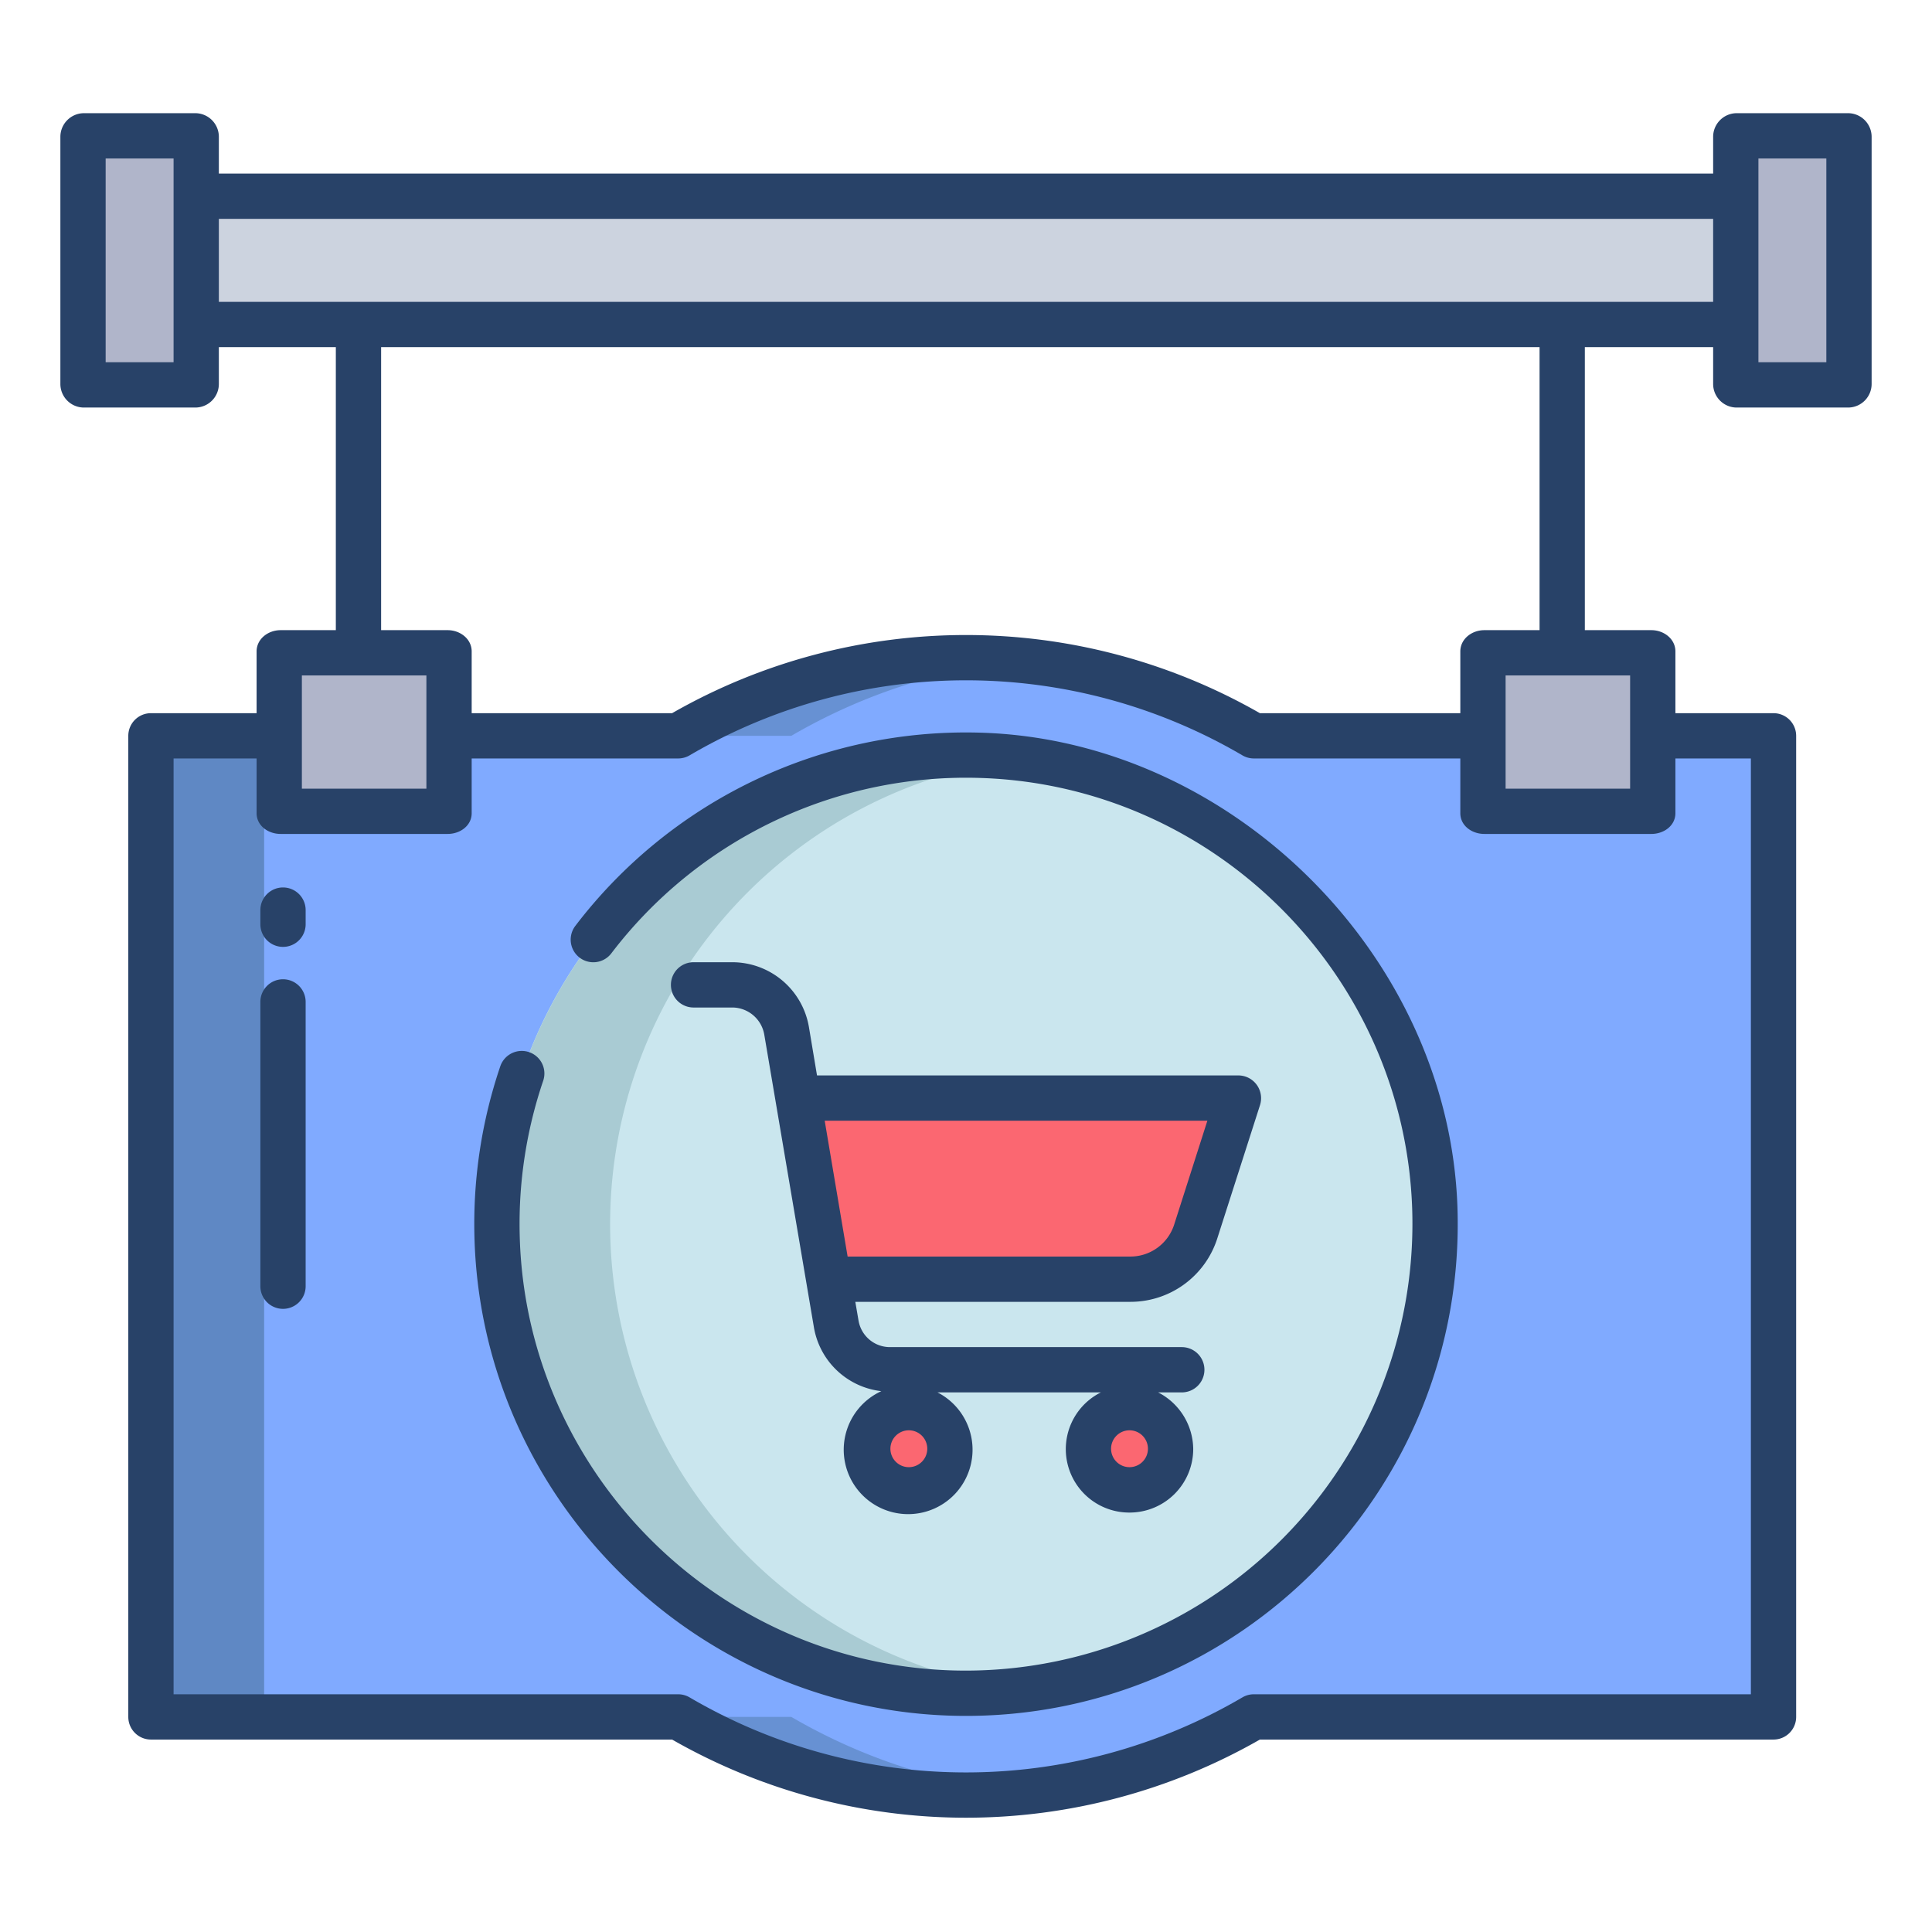 <svg id="Layer_1" height="512" viewBox="0 0 512 512" width="512" xmlns="http://www.w3.org/2000/svg" data-name="Layer 1"><path d="m332.29 195a150.871 150.871 0 0 0 -152.58 0h-139.71v260h139.71a150.871 150.871 0 0 0 152.58 0h137.71v-260z" fill="#80aaff"/><path d="m460 36h30v66h-30z" fill="#b0b5ca"/><path d="m22 36h30v66h-30z" fill="#b0b5ca"/><path d="m52 52h408v34h-408z" fill="#ccd3df"/><path d="m393 173h45v43h-45z" fill="#b0b5ca"/><path d="m74 173h45v43h-45z" fill="#b0b5ca"/><path d="m256 200.11a124.31 124.31 0 1 1 -124.31 124.31 124.3 124.3 0 0 1 124.31-124.31z" fill="#cae6ee"/><path d="m328.2 290.99-11.3 35.21a18.13 18.13 0 0 1 -17.26 12.59h-79.71l-.36.06-8.11-47.78.5-.08z" fill="#fb6771"/><circle cx="299.33" cy="383.93" fill="#fb6771" r="10.88"/><circle cx="240.85" cy="383.93" fill="#fb6771" r="10.88"/><path d="m40 195h30v260h-30z" fill="#5f88c4"/><path d="m179.71 455a151.614 151.614 0 0 0 76.29 20.71c5.063 0 10.066-.262 15-.757a152.268 152.268 0 0 1 -61.29-19.953z" fill="#6791d3"/><path d="m271 175.047c-4.934-.5-9.937-.757-15-.757a151.614 151.614 0 0 0 -76.29 20.71h30a152.268 152.268 0 0 1 61.29-19.953z" fill="#6791d3"/><path d="m161.69 324.42a124.319 124.319 0 0 1 109.31-123.407 125.655 125.655 0 0 0 -15-.9 124.31 124.31 0 1 0 15 247.716 124.325 124.325 0 0 1 -109.31-123.409z" fill="#a9cbd3"/><g fill="#284268"><path d="m75 235.186a6 6 0 0 0 -6 6v3.748a6 6 0 0 0 12 0v-3.748a6 6 0 0 0 -6-6z"/><path d="m75 259.516a6 6 0 0 0 -6 6v75.344a6 6 0 0 0 12 0v-75.344a6 6 0 0 0 -6-6z"/><path d="m322.612 328.138 11.3-35.258a6.037 6.037 0 0 0 -5.712-7.88h-111.683l-2.129-12.735a20.621 20.621 0 0 0 -20.213-17.265h-10.375a6 6 0 0 0 0 12h10.372a8.65 8.65 0 0 1 8.382 7.269l13.131 77.431a20.481 20.481 0 0 0 17.878 16.972 17.069 17.069 0 1 0 14.879.325h43.3a16.811 16.811 0 0 0 7.591 31.847 16.861 16.861 0 0 0 16.884-16.836 17.061 17.061 0 0 0 -9.296-15.008h6.265a6 6 0 0 0 0-12h-77.286a8.443 8.443 0 0 1 -8.382-7.037l-.851-4.963h72.972a24.151 24.151 0 0 0 22.973-16.862zm-23.283 50.907a4.885 4.885 0 1 1 -4.884 4.885 4.89 4.89 0 0 1 4.884-4.885zm-58.478 0a4.885 4.885 0 1 1 -4.884 4.885 4.89 4.89 0 0 1 4.884-4.885zm-16.222-46.045-6.075-36h101.416l-8.784 27.475a12.186 12.186 0 0 1 -11.548 8.525z"/><path d="m259.5 194.155a130.165 130.165 0 0 0 -107.04 51.228 6 6 0 0 0 2.553 9.2 6 6 0 0 0 6.993-1.933 118.173 118.173 0 0 1 98.218-46.468c61.872 2.166 112 52.423 114.023 114.3a118.435 118.435 0 0 1 -122.2 122.184c-62.535-2.05-113.034-53.194-114.33-115.749a117.968 117.968 0 0 1 6.24-40.519 5.98 5.98 0 0 0 -3.455-7.465 6.013 6.013 0 0 0 -7.928 3.665 129.909 129.909 0 0 0 -6.855 44.527c1.428 70.1 58.9 126.924 129.005 127.6 73.878.712 133.937-60.386 131.518-134.634-2.176-66.761-59.971-124.177-126.742-125.936z"/><path d="m490 30h-30a6.267 6.267 0 0 0 -6 6.3v9.7h-396v-9.7a6.267 6.267 0 0 0 -6-6.3h-30a6.267 6.267 0 0 0 -6 6.3v65.41a6.254 6.254 0 0 0 6 6.29h30a6.254 6.254 0 0 0 6-6.29v-9.71h31v75h-14.64c-3.314 0-6.36 2.324-6.36 5.638v16.362h-28a6 6 0 0 0 -6 6v260a6 6 0 0 0 6 6h138.114a156.8 156.8 0 0 0 155.772 0h136.114a6 6 0 0 0 6-6v-260a6 6 0 0 0 -6-6h-26v-16.362c0-3.314-3.046-5.638-6.36-5.638h-17.64v-75h34v9.71a6.254 6.254 0 0 0 6 6.29h30a6.254 6.254 0 0 0 6-6.29v-65.41a6.267 6.267 0 0 0 -6-6.3zm-444 66h-18v-54h18zm34 83h33v30h-33zm38.64-12h-17.64v-75h307v75h-14.64c-3.314 0-6.36 2.324-6.36 5.638v16.362h-53.114a156.8 156.8 0 0 0 -155.772 0h-53.114v-16.362c0-3.314-3.046-5.638-6.36-5.638zm325.36 48.5v-14.5h20v248h-131.714a6 6 0 0 0 -3.014.812 144.844 144.844 0 0 1 -146.544 0 6 6 0 0 0 -3.014-.812h-133.714v-248h22v14.5c0 3.314 3.046 5.5 6.36 5.5h44.28c3.314 0 6.36-2.189 6.36-5.5v-14.5h54.714a6 6 0 0 0 3.014-.812 144.844 144.844 0 0 1 146.544 0 6 6 0 0 0 3.014.812h54.714v14.5c0 3.314 3.046 5.5 6.36 5.5h44.28c3.314 0 6.36-2.189 6.36-5.5zm-12-36.5v30h-33v-30zm22-99h-396v-22h396zm30 16h-18v-54h18z"/></g></svg>